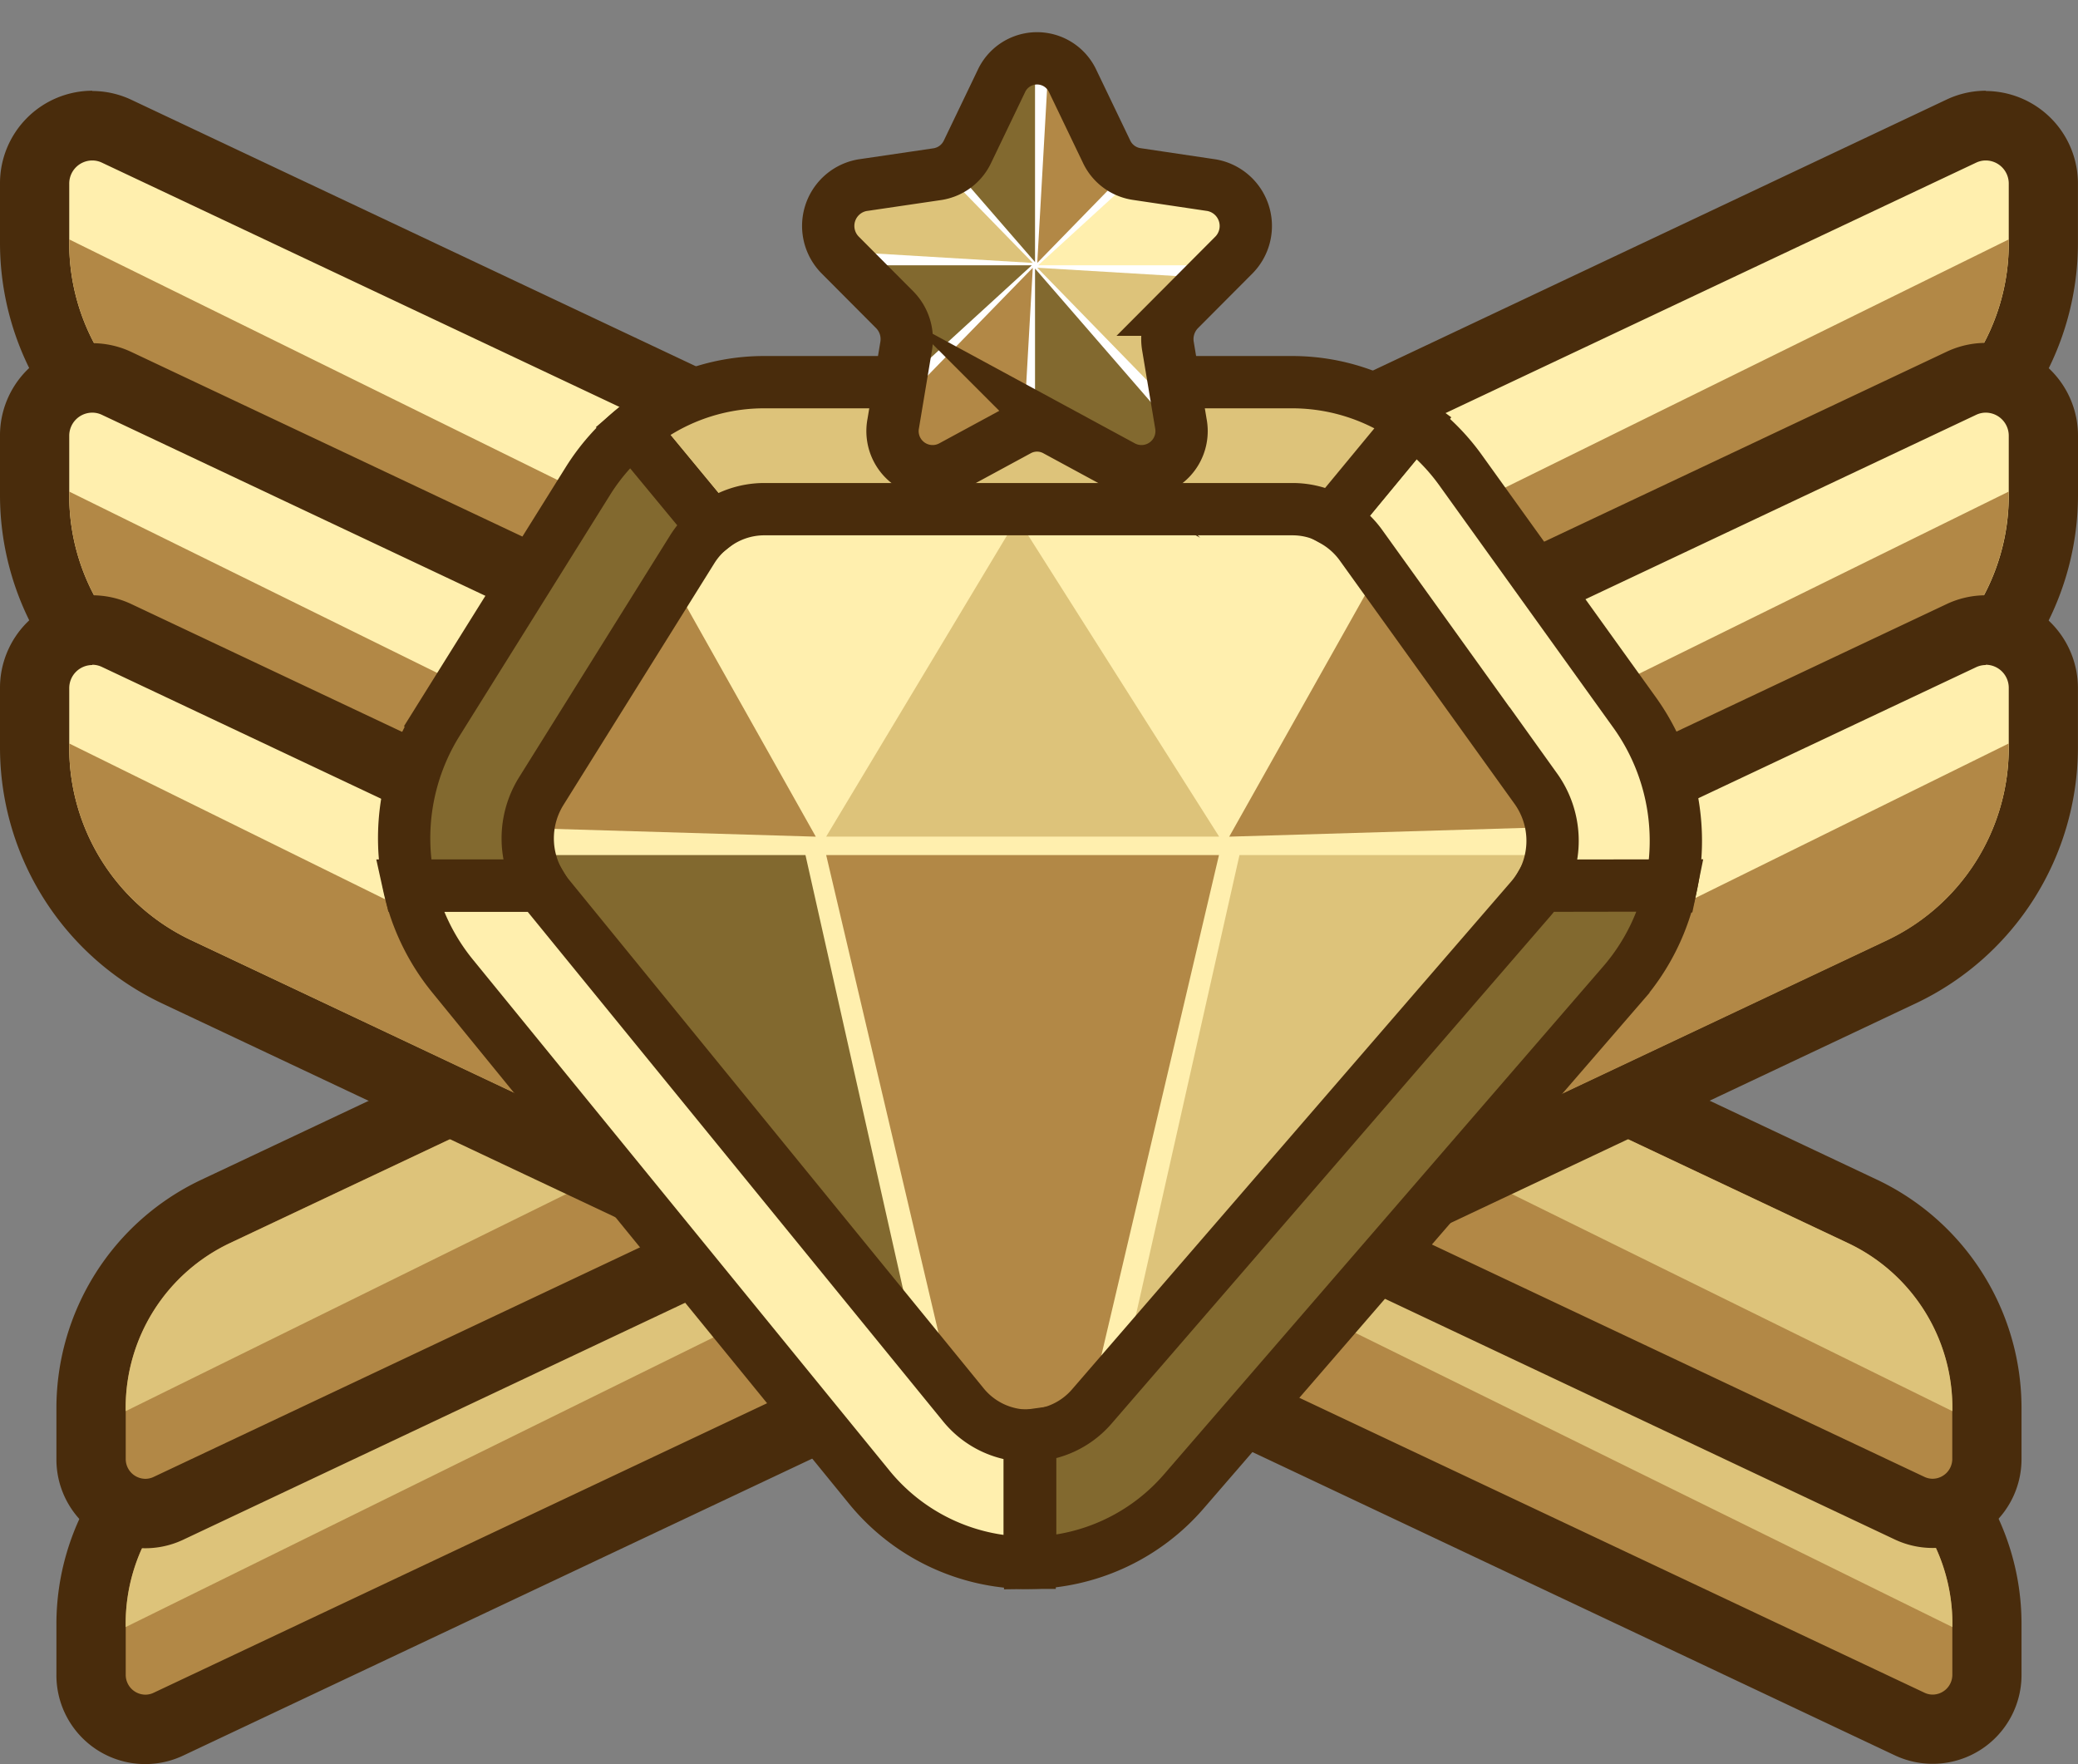 <svg data-name="거래등급 1등급" xmlns="http://www.w3.org/2000/svg" width="29.8" height="25.296" viewBox="0 0 29.8 25.296">
    <rect x="0" y="0" width="29.8" height="25.296" fill="#808080" stroke="none"/>
    <defs>
        <clipPath id="w34xk2wu7a">
            <path data-name="사각형 748" style="fill:none" d="M0 0h29.8v25.296H0z"/>
        </clipPath>
        <clipPath id="etliox4dub">
            <path data-name="패스 1060" d="M11.011 7.328a1.215 1.215 0 0 0-1.027.572l-2.175 3.476A1.281 1.281 0 0 0 7.9 12.86l5.982 7.315a1.2 1.2 0 0 0 1.847.028l6.326-7.289a1.28 1.28 0 0 0 .07-1.58l-2.525-3.5a1.213 1.213 0 0 0-.981-.506z" transform="translate(-7.615 -7.328)" style="fill:none"/>
        </clipPath>
        <clipPath id="2ks5598ehc">
            <path data-name="패스 1080" d="m14.392 1.16-.474.986a.568.568 0 0 1-.423.316l-1.06.158a.58.58 0 0 0-.311.982l.768.768a.584.584 0 0 1 .16.51l-.18 1.084a.563.563 0 0 0 .814.606l.948-.511a.546.546 0 0 1 .522 0l.949.511a.563.563 0 0 0 .813-.606l-.181-1.084a.585.585 0 0 1 .162-.51l.768-.768a.58.58 0 0 0-.312-.982l-1.06-.158a.564.564 0 0 1-.422-.316L15.4 1.16a.555.555 0 0 0-1.006 0" transform="translate(-11.954 -.839)" style="fill:none"/>
        </clipPath>
    </defs>
    <g data-name="그룹 612">
        <g data-name="그룹 611" style="clip-path:url(#w34xk2wu7a)">
            <path data-name="패스 1023" d="M17.692 11.229a.491.491 0 0 1-.266-.078.5.5 0 0 1-.23-.42V7.418a.5.5 0 0 1 .285-.45L28.239 1.89a.818.818 0 0 1 .353-.08.829.829 0 0 1 .826.83v.855A3.563 3.563 0 0 1 27.387 6.7L17.9 11.181a.493.493 0 0 1-.212.048" transform="translate(-.115 -.007)" style="fill:#ffefae"/>
            <path data-name="패스 1024" d="M28.588 2.306a.331.331 0 0 1 .33.332v.856a3.051 3.051 0 0 1-1.745 2.759l-9.484 4.476V7.416l10.76-5.078a.322.322 0 0 1 .14-.032m0-1a1.314 1.314 0 0 0-.563.127L17.265 6.515a1 1 0 0 0-.57.9v3.313a.993.993 0 0 0 .993 1 .985.985 0 0 0 .423-.095l9.483-4.476a4.062 4.062 0 0 0 2.316-3.66v-.859a1.327 1.327 0 0 0-1.322-1.328" transform="translate(-.111 -.005)" style="fill:#492c0c"/>
            <path data-name="패스 1025" d="M17.695 8.979v1.758l9.483-4.476A3.051 3.051 0 0 0 28.925 3.5v-.054z" transform="translate(-.118 -.013)" style="fill:#b28846"/>
            <path data-name="패스 1026" d="M27.836 24.86a.766.766 0 0 1-.332-.075l-9.21-4.347a.5.5 0 0 1-.286-.451v-2.836a.5.5 0 0 1 .231-.42.49.49 0 0 1 .265-.078.476.476 0 0 1 .212.048l8.119 3.832a3.118 3.118 0 0 1 1.78 2.813v.733a.779.779 0 0 1-.779.781" transform="translate(-.12 -.061)" style="fill:#b28846"/>
            <path data-name="패스 1027" d="m18.5 17.148 8.12 3.832a2.612 2.612 0 0 1 1.495 2.362v.733a.284.284 0 0 1-.282.284.275.275 0 0 1-.12-.028L18.5 19.985zm0-1a.986.986 0 0 0-.532.155 1 1 0 0 0-.461.841v2.837a1 1 0 0 0 .57.9l9.211 4.348a1.274 1.274 0 0 0 1.819-1.158v-.733a3.622 3.622 0 0 0-2.065-3.263l-8.119-3.833a.989.989 0 0 0-.423-.095" transform="translate(-.117 -.06)" style="fill:#492c0c"/>
            <path data-name="패스 1028" d="M18.508 18.657v-1.505l8.119 3.833a2.611 2.611 0 0 1 1.495 2.362v.047z" transform="translate(-.123 -.063)" style="fill:#ddc37a"/>
            <path data-name="패스 1029" d="M27.836 21.753a.766.766 0 0 1-.332-.075l-9.21-4.348a.5.5 0 0 1-.286-.451v-2.835a.5.5 0 0 1 .231-.42.49.49 0 0 1 .265-.078.476.476 0 0 1 .212.048l8.119 3.831a3.122 3.122 0 0 1 1.78 2.813v.733a.781.781 0 0 1-.779.782" transform="translate(-.12 -.05)" style="fill:#b28846"/>
            <path data-name="패스 1030" d="m18.5 14.041 8.119 3.832a2.612 2.612 0 0 1 1.495 2.362v.733a.284.284 0 0 1-.282.284.278.278 0 0 1-.12-.028L18.5 16.878zm0-1a.986.986 0 0 0-.532.155 1 1 0 0 0-.461.841v2.837a1 1 0 0 0 .57.9l9.211 4.348a1.274 1.274 0 0 0 1.819-1.158v-.733a3.624 3.624 0 0 0-2.065-3.264l-8.119-3.831a.972.972 0 0 0-.423-.1" transform="translate(-.117 -.048)" style="fill:#492c0c"/>
            <path data-name="패스 1031" d="M18.508 15.55v-1.505l8.119 3.833a2.611 2.611 0 0 1 1.495 2.362v.047z" transform="translate(-.123 -.052)" style="fill:#ddc37a"/>
            <path data-name="패스 1032" d="M2.093 24.86a.781.781 0 0 1-.779-.781v-.733a3.118 3.118 0 0 1 1.78-2.813l8.119-3.833a.476.476 0 0 1 .212-.048.49.49 0 0 1 .265.078.5.5 0 0 1 .231.42v2.836a.5.5 0 0 1-.286.451l-9.21 4.347a.766.766 0 0 1-.332.075" transform="translate(-.009 -.061)" style="fill:#b28846"/>
            <path data-name="패스 1033" d="M11.421 17.148v2.837L2.21 24.332a.275.275 0 0 1-.12.028.284.284 0 0 1-.282-.284v-.733A2.612 2.612 0 0 1 3.3 20.98zm0-1a.989.989 0 0 0-.423.095l-8.119 3.836a3.622 3.622 0 0 0-2.065 3.263v.733a1.274 1.274 0 0 0 1.819 1.158l9.211-4.348a1 1 0 0 0 .57-.9v-2.837a1 1 0 0 0-.461-.841.986.986 0 0 0-.532-.155" transform="translate(-.005 -.06)" style="fill:#492c0c"/>
            <path data-name="패스 1034" d="M11.427 18.657v-1.505l-8.118 3.833a2.611 2.611 0 0 0-1.495 2.362v.047z" transform="translate(-.012 -.063)" style="fill:#ddc37a"/>
            <path data-name="패스 1035" d="M2.093 21.753a.781.781 0 0 1-.779-.782v-.733a3.122 3.122 0 0 1 1.78-2.813l8.119-3.831a.476.476 0 0 1 .212-.048.49.49 0 0 1 .265.078.5.5 0 0 1 .231.42v2.835a.5.5 0 0 1-.286.451l-9.21 4.348a.766.766 0 0 1-.332.075" transform="translate(-.009 -.05)" style="fill:#b28846"/>
            <path data-name="패스 1036" d="M11.421 14.041v2.837L2.21 21.225a.278.278 0 0 1-.12.028.284.284 0 0 1-.282-.284v-.733A2.612 2.612 0 0 1 3.3 17.873zm0-1a.975.975 0 0 0-.423.1l-8.119 3.83a3.624 3.624 0 0 0-2.065 3.264v.733a1.274 1.274 0 0 0 1.819 1.158l9.211-4.348a1 1 0 0 0 .57-.9v-2.837a1 1 0 0 0-.461-.841.986.986 0 0 0-.532-.155" transform="translate(-.005 -.048)" style="fill:#492c0c"/>
            <path data-name="패스 1037" d="M11.427 15.55v-1.505l-8.118 3.833a2.611 2.611 0 0 0-1.495 2.362v.047z" transform="translate(-.012 -.052)" style="fill:#ddc37a"/>
            <path data-name="패스 1038" d="M17.692 14.858a.489.489 0 0 1-.266-.077.5.5 0 0 1-.23-.421v-3.313a.5.5 0 0 1 .285-.45l10.758-5.079a.818.818 0 0 1 .353-.08.83.83 0 0 1 .826.83v.857a3.562 3.562 0 0 1-2.031 3.209L17.9 14.81a.493.493 0 0 1-.212.048" transform="translate(-.115 -.02)" style="fill:#ffefae"/>
            <path data-name="패스 1039" d="M28.588 5.935a.331.331 0 0 1 .33.332v.856a3.051 3.051 0 0 1-1.745 2.759l-9.484 4.476v-3.313l10.76-5.078a.322.322 0 0 1 .14-.032m0-1a1.314 1.314 0 0 0-.563.127l-10.76 5.078a1 1 0 0 0-.57.9v3.313a.993.993 0 0 0 .993 1 .985.985 0 0 0 .423-.095l9.483-4.476a4.062 4.062 0 0 0 2.316-3.66v-.855a1.327 1.327 0 0 0-1.323-1.328" transform="translate(-.111 -.018)" style="fill:#492c0c"/>
            <path data-name="패스 1040" d="M17.695 12.608v1.758l9.483-4.476a3.051 3.051 0 0 0 1.746-2.76v-.055z" transform="translate(-.118 -.026)" style="fill:#b28846"/>
            <path data-name="패스 1041" d="M17.692 18.487a.49.49 0 0 1-.266-.078.5.5 0 0 1-.23-.42v-3.313a.5.5 0 0 1 .285-.45l10.758-5.078a.818.818 0 0 1 .353-.08.829.829 0 0 1 .826.83v.855a3.563 3.563 0 0 1-2.031 3.21L17.9 18.439a.493.493 0 0 1-.212.048" transform="translate(-.115 -.033)" style="fill:#ffefae"/>
            <path data-name="패스 1042" d="M28.588 9.564a.331.331 0 0 1 .33.332v.856a3.051 3.051 0 0 1-1.745 2.759l-9.484 4.476v-3.313L28.448 9.6a.322.322 0 0 1 .14-.032m0-1a1.314 1.314 0 0 0-.563.127l-10.76 5.078a1 1 0 0 0-.57.9v3.313a.993.993 0 0 0 .993 1 .985.985 0 0 0 .423-.095l9.483-4.476a4.063 4.063 0 0 0 2.316-3.66V9.9a1.327 1.327 0 0 0-1.323-1.328" transform="translate(-.111 -.032)" style="fill:#492c0c"/>
            <path data-name="패스 1043" d="M17.695 16.238V18l9.483-4.476a3.051 3.051 0 0 0 1.746-2.76V10.7z" transform="translate(-.118 -.039)" style="fill:#b28846"/>
            <path data-name="패스 1044" d="M12.226 11.229a.493.493 0 0 1-.212-.048L2.531 6.7A3.563 3.563 0 0 1 .5 3.495V2.64a.826.826 0 0 1 1.178-.751l10.76 5.079a.5.5 0 0 1 .285.45v3.313a.5.5 0 0 1-.23.42.491.491 0 0 1-.266.078" transform="translate(-.003 -.007)" style="fill:#ffefae"/>
            <path data-name="패스 1045" d="M1.323 2.306a.322.322 0 0 1 .14.032l10.76 5.078v3.313L2.739 6.253A3.051 3.051 0 0 1 .993 3.494v-.856a.331.331 0 0 1 .33-.332m0-1A1.327 1.327 0 0 0 0 2.638v.856a4.062 4.062 0 0 0 2.316 3.66l9.484 4.477a.994.994 0 0 0 .956-.06 1 1 0 0 0 .461-.842V7.416a1 1 0 0 0-.57-.9L1.886 1.437a1.314 1.314 0 0 0-.563-.127" transform="translate(0 -.005)" style="fill:#492c0c"/>
            <path data-name="패스 1046" d="M12.23 8.979v1.758L2.746 6.261A3.051 3.051 0 0 1 1 3.5v-.054z" transform="translate(-.007 -.013)" style="fill:#b28846"/>
            <path data-name="패스 1047" d="M12.226 14.858a.493.493 0 0 1-.212-.048l-9.483-4.476A3.562 3.562 0 0 1 .5 7.125v-.857a.826.826 0 0 1 1.178-.751l10.76 5.08a.5.5 0 0 1 .285.45v3.313a.5.5 0 0 1-.23.421.489.489 0 0 1-.266.077" transform="translate(-.003 -.02)" style="fill:#ffefae"/>
            <path data-name="패스 1048" d="M1.323 5.935a.322.322 0 0 1 .14.032l10.76 5.078v3.313L2.739 9.882A3.051 3.051 0 0 1 .993 7.123v-.856a.331.331 0 0 1 .33-.332m0-1A1.327 1.327 0 0 0 0 6.267v.856a4.062 4.062 0 0 0 2.316 3.66L11.8 15.26a.994.994 0 0 0 .956-.06 1 1 0 0 0 .461-.842v-3.313a1 1 0 0 0-.57-.9L1.886 5.066a1.314 1.314 0 0 0-.563-.127" transform="translate(0 -.018)" style="fill:#492c0c"/>
            <path data-name="패스 1049" d="M12.23 12.608v1.758L2.746 9.89A3.051 3.051 0 0 1 1 7.13v-.055z" transform="translate(-.007 -.026)" style="fill:#b28846"/>
            <path data-name="패스 1050" d="M12.226 18.487a.493.493 0 0 1-.212-.048l-9.483-4.476A3.563 3.563 0 0 1 .5 10.753V9.9a.826.826 0 0 1 1.178-.751l10.76 5.079a.5.5 0 0 1 .285.45v3.313a.5.5 0 0 1-.23.42.49.49 0 0 1-.266.078" transform="translate(-.003 -.033)" style="fill:#ffefae"/>
            <path data-name="패스 1051" d="M1.323 9.564a.322.322 0 0 1 .14.032l10.76 5.078v3.313l-9.484-4.476a3.051 3.051 0 0 1-1.746-2.759V9.9a.331.331 0 0 1 .33-.332m0-1A1.327 1.327 0 0 0 0 9.9v.856a4.063 4.063 0 0 0 2.316 3.66l9.484 4.473a.994.994 0 0 0 .956-.06 1 1 0 0 0 .461-.842v-3.313a1 1 0 0 0-.57-.9L1.886 8.695a1.314 1.314 0 0 0-.563-.127" transform="translate(0 -.032)" style="fill:#492c0c"/>
            <path data-name="패스 1052" d="M12.23 16.238V18l-9.484-4.48A3.051 3.051 0 0 1 1 10.76v-.06z" transform="translate(-.007 -.039)" style="fill:#b28846"/>
            <path data-name="패스 1053" d="M11 7.328h7.583a1.206 1.206 0 0 1 .977.507l2.514 3.5A1.282 1.282 0 0 1 22 12.91l-6.3 7.29a1.194 1.194 0 0 1-1.84-.028L7.9 12.857a1.283 1.283 0 0 1-.091-1.484L9.975 7.9A1.209 1.209 0 0 1 11 7.328" transform="translate(-.051 -.027)" style="fill:#ffefae"/>
        </g>
    </g>
    <g data-name="그룹 614">
        <g data-name="그룹 613" style="clip-path:url(#etliox4dub)" transform="translate(7.435 7.239)">
            <path data-name="패스 1054" d="m14.783 7.521-2.741 4.565h5.635z" transform="translate(-7.629 -7.329)" style="fill:#ddc37a"/>
            <path data-name="패스 1055" d="m6.656 11.93 5.221.155L9.06 7.074z" transform="translate(-7.613 -7.327)" style="fill:#b28846"/>
            <path data-name="패스 1056" d="m23.06 11.93-5.221.155 2.817-5.011z" transform="translate(-7.646 -7.327)" style="fill:#b28846"/>
            <path data-name="패스 1057" d="m12.042 12.365 2.075 8.826H15.6l2.075-8.826z" transform="translate(-7.629 -7.343)" style="fill:#b28846"/>
            <path data-name="패스 1058" d="M17.982 12.365 16.2 20.278l6.817-7.913z" transform="translate(-7.642 -7.343)" style="fill:#ddc37a"/>
            <path data-name="패스 1059" d="m11.729 12.365 1.779 7.913-6.818-7.913z" transform="translate(-7.613 -7.343)" style="fill:#82692f"/>
        </g>
    </g>
    <g data-name="그룹 616">
        <g data-name="그룹 615" style="clip-path:url(#w34xk2wu7a)">
            <path data-name="패스 1061" d="m19.639 7.831 2.514 3.5a1.284 1.284 0 0 1 .062 1.4h1.878a3.159 3.159 0 0 0-.516-2.482l-2.514-3.5a3.031 3.031 0 0 0-.67-.67l-1.157 1.4a1.229 1.229 0 0 1 .4.357" transform="translate(-.128 -.022)" style="fill:#ffefae"/>
            <path data-name="패스 1062" d="m19.639 7.831 2.514 3.5a1.284 1.284 0 0 1 .062 1.4h1.878a3.159 3.159 0 0 0-.516-2.482l-2.514-3.5a3.031 3.031 0 0 0-.67-.67l-1.157 1.4a1.229 1.229 0 0 1 .403.352z" transform="translate(-.128 -.022)" style="stroke:#492c0c;stroke-miterlimit:10;stroke-width:.75px;fill:none"/>
            <path data-name="패스 1063" d="M22.187 12.747a1.288 1.288 0 0 1-.131.183l-6.3 7.285a1.2 1.2 0 0 1-.884.416v1.826a2.957 2.957 0 0 0 2.207-1.028l6.3-7.285a3.094 3.094 0 0 0 .686-1.4z" transform="translate(-.099 -.047)" style="fill:#82692f"/>
            <path data-name="패스 1064" d="M22.187 12.747a1.288 1.288 0 0 1-.131.183l-6.3 7.285a1.2 1.2 0 0 1-.884.416v1.826a2.957 2.957 0 0 0 2.207-1.028l6.3-7.285a3.094 3.094 0 0 0 .686-1.4z" transform="translate(-.099 -.047)" style="stroke:#492c0c;stroke-miterlimit:10;stroke-width:.75px;fill:none"/>
            <path data-name="패스 1065" d="M14.783 20.634a1.2 1.2 0 0 1-.932-.447l-5.96-7.31a1.264 1.264 0 0 1-.089-.131h-1.9a3.111 3.111 0 0 0 .63 1.3l5.96 7.31a2.947 2.947 0 0 0 2.289 1.1h.024v-1.825h-.024" transform="translate(-.039 -.047)" style="fill:#ffefae"/>
            <path data-name="패스 1066" d="M14.783 20.634a1.2 1.2 0 0 1-.932-.447l-5.96-7.31a1.264 1.264 0 0 1-.089-.131h-1.9a3.111 3.111 0 0 0 .63 1.3l5.96 7.31a2.947 2.947 0 0 0 2.289 1.1h.024v-1.825z" transform="translate(-.039 -.047)" style="stroke:#492c0c;stroke-miterlimit:10;stroke-width:.75px;fill:none"/>
            <path data-name="패스 1067" d="M11.012 7.321H18.6a1.188 1.188 0 0 1 .575.15l1.157-1.4A2.941 2.941 0 0 0 18.6 5.5h-7.588a2.919 2.919 0 0 0-1.88.691l1.147 1.388a1.2 1.2 0 0 1 .733-.254" transform="translate(-.061 -.02)" style="fill:#ddc37a"/>
            <path data-name="패스 1068" d="M11.012 7.321H18.6a1.188 1.188 0 0 1 .575.15l1.157-1.4A2.941 2.941 0 0 0 18.6 5.5h-7.588a2.919 2.919 0 0 0-1.88.691l1.147 1.388a1.2 1.2 0 0 1 .733-.258z" transform="translate(-.061 -.02)" style="stroke:#492c0c;stroke-miterlimit:10;stroke-width:.75px;fill:none"/>
            <path data-name="패스 1069" d="M7.8 11.369 9.966 7.9a1.231 1.231 0 0 1 .291-.321L9.109 6.19a3.044 3.044 0 0 0-.633.721l-2.167 3.47a3.146 3.146 0 0 0-.4 2.34H7.8a1.28 1.28 0 0 1 0-1.353" transform="translate(-.039 -.023)" style="fill:#82692f"/>
            <path data-name="패스 1070" d="M7.8 11.369 9.966 7.9a1.231 1.231 0 0 1 .291-.321L9.109 6.19a3.044 3.044 0 0 0-.633.721l-2.167 3.47a3.146 3.146 0 0 0-.4 2.34H7.8a1.28 1.28 0 0 1 0-1.352z" transform="translate(-.039 -.023)" style="stroke:#492c0c;stroke-miterlimit:10;stroke-width:.75px;fill:none"/>
            <path data-name="패스 1071" d="m15.464 1.167.484 1.008a.57.57 0 0 0 .43.323l1.081.161a.594.594 0 0 1 .317 1l-.782.785a.6.6 0 0 0-.165.521l.185 1.109a.575.575 0 0 1-.829.621l-.967-.524a.561.561 0 0 0-.532 0l-.967.524a.575.575 0 0 1-.829-.621l.185-1.109a.6.6 0 0 0-.165-.521l-.782-.785a.593.593 0 0 1 .317-1l1.08-.159a.573.573 0 0 0 .43-.323l.484-1.008a.564.564 0 0 1 1.025 0" transform="translate(-.08 -.003)" style="fill:#fff"/>
        </g>
    </g>
    <g data-name="그룹 618">
        <g data-name="그룹 617" style="clip-path:url(#2ks5598ehc)" transform="translate(11.93 1)">
            <path data-name="패스 1072" d="M14.884.321v3.255L12.589.93s.547-.785.983-.9a2.835 2.835 0 0 1 1.311.288" transform="translate(-11.971 -.818)" style="fill:#82692f"/>
            <path data-name="패스 1073" d="m12.578 1.321 2.241 2.3-3.445-.206a2.808 2.808 0 0 1 .078-1.348 2.89 2.89 0 0 1 1.126-.748" transform="translate(-11.938 -.851)" style="fill:#ddc37a"/>
            <path data-name="패스 1074" d="M11.636 3.717h3.17l-2.577 2.356s-.766-.56-.875-1.009a3.054 3.054 0 0 1 .282-1.347" transform="translate(-11.939 -.913)" style="fill:#82692f"/>
            <path data-name="패스 1075" d="m12.611 6.053 2.241-2.3-.2 3.538a2.6 2.6 0 0 1-1.314-.079 3 3 0 0 1-.728-1.157" transform="translate(-11.971 -.914)" style="fill:#b28846"/>
            <path data-name="패스 1076" d="M14.944 7.02V3.765l2.295 2.646s-.547.785-.983.9a2.835 2.835 0 0 1-1.311-.288" transform="translate(-12.031 -.914)" style="fill:#82692f"/>
            <path data-name="패스 1077" d="m17.219 6.053-2.242-2.3 3.445.206a2.8 2.8 0 0 1-.077 1.348 2.89 2.89 0 0 1-1.126.748" transform="translate(-12.032 -.914)" style="fill:#ddc37a"/>
            <path data-name="패스 1078" d="M18.16 3.655h-3.17L17.567 1.3s.766.561.875 1.009a3.051 3.051 0 0 1-.282 1.347" transform="translate(-12.032 -.851)" style="fill:#ffefae"/>
            <path data-name="패스 1079" d="m17.219 1.287-2.242 2.3.2-3.538a2.6 2.6 0 0 1 1.313.082 2.993 2.993 0 0 1 .729 1.157" transform="translate(-12.032 -.817)" style="fill:#b28846"/>
        </g>
    </g>
    <g data-name="그룹 620">
        <g data-name="그룹 619" style="clip-path:url(#w34xk2wu7a)">
            <path data-name="패스 1081" d="m15.464 1.167.484 1.008a.57.57 0 0 0 .43.323l1.081.161a.594.594 0 0 1 .317 1l-.782.785a.6.6 0 0 0-.165.521l.185 1.109a.575.575 0 0 1-.829.621l-.967-.524a.561.561 0 0 0-.532 0l-.967.524a.575.575 0 0 1-.829-.621l.185-1.109a.6.6 0 0 0-.165-.521l-.782-.785a.593.593 0 0 1 .317-1l1.08-.159a.573.573 0 0 0 .43-.323l.484-1.008a.564.564 0 0 1 1.025-.002z" transform="translate(-.08 -.003)" style="stroke:#492c0c;stroke-miterlimit:10;stroke-width:.75px;fill:none"/>
        </g>
    </g>
</svg>
